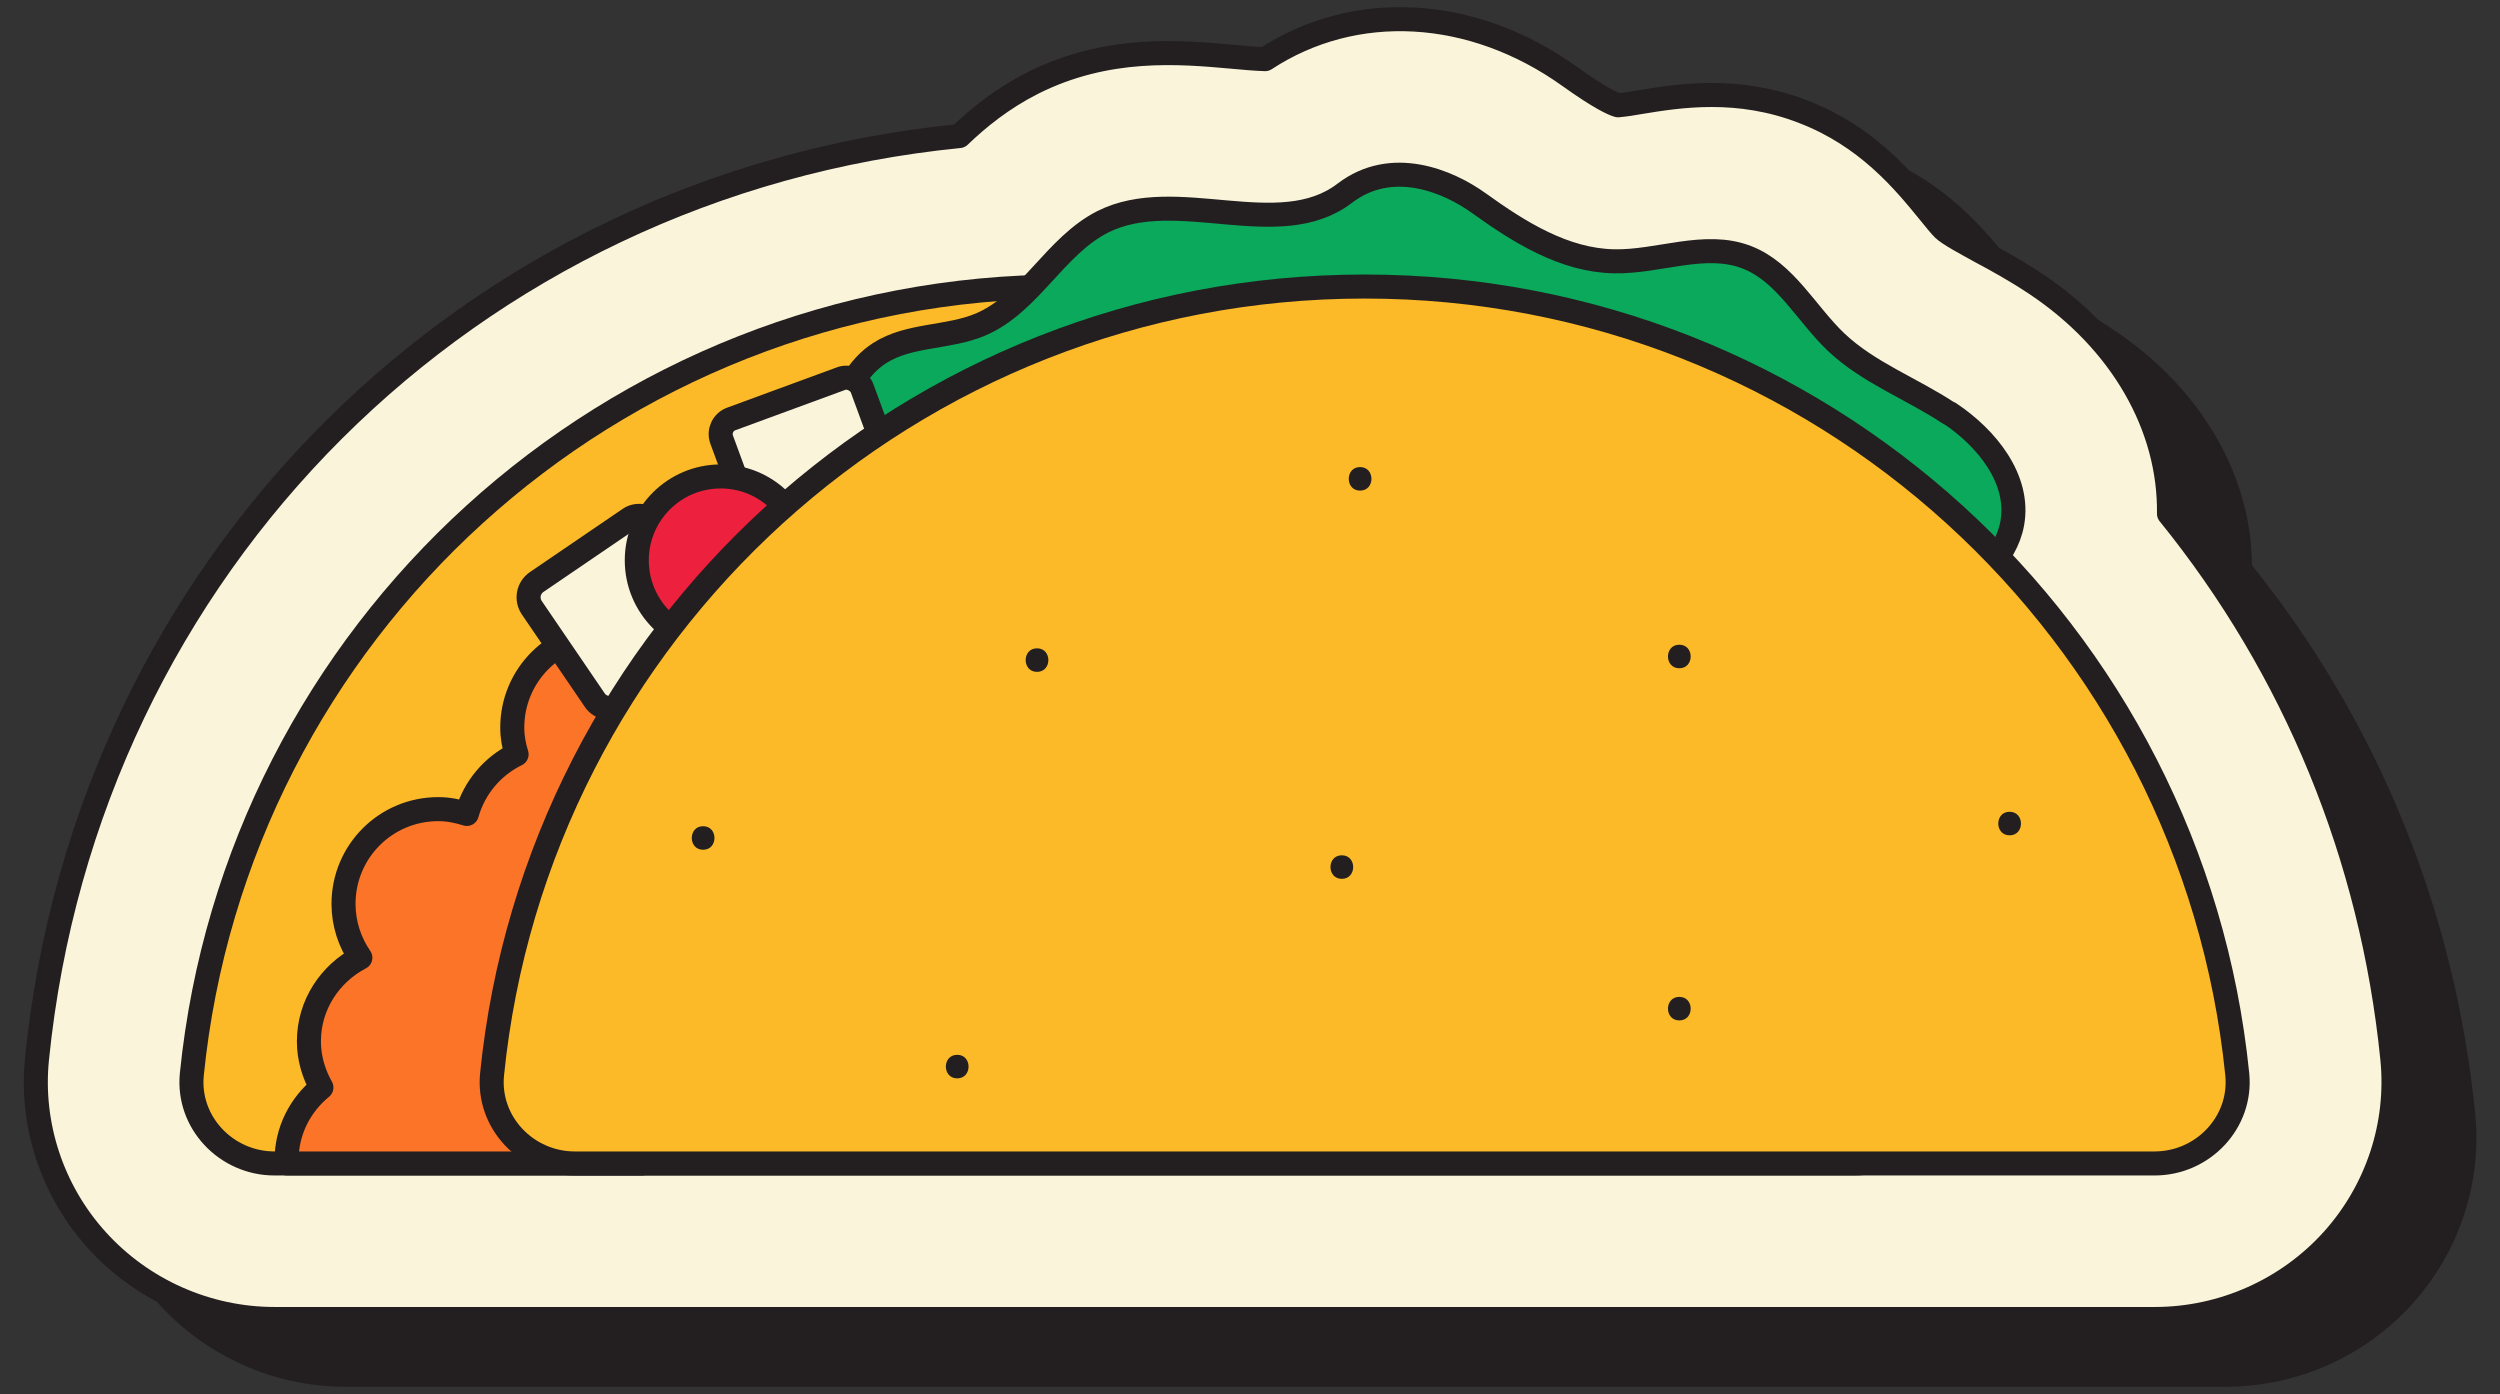 <?xml version="1.0" encoding="UTF-8"?><svg id="a" xmlns="http://www.w3.org/2000/svg" viewBox="0 0 104 58"><rect x="0" y="0" width="104" height="58" fill="#333333" stroke="none"/><path d="M92.58,57.19H14.37c-2.81,0-5.51-1.2-7.39-3.28-1.86-2.05-2.77-4.81-2.49-7.55C6.57,25.78,22.53,10,42.86,7.98c.79-.76,1.78-1.56,3.04-2.2,3.09-1.56,6.1-1.3,8.31-1.1,.43,.04,.99,.09,1.37,.1,3.72-2.44,8.61-2.19,12.67,.72,1.26,.9,1.8,1.14,2.01,1.2,.26-.02,.7-.09,.91-.13,1.64-.27,4.08-.66,6.8,.4,2.66,1.02,4.2,2.91,5.22,4.16,.23,.29,.49,.6,.61,.72,.23,.22,.96,.61,1.54,.93,.71,.38,1.49,.81,2.3,1.35,3.56,2.37,5.59,5.93,5.54,9.56,5.24,6.47,8.44,14.25,9.29,22.66,.28,2.75-.63,5.5-2.49,7.56-1.88,2.08-4.58,3.28-7.39,3.28Zm-11.1-34.76h0Zm-30.35-5.91h0Z" fill="#231f20" stroke="#231f20" stroke-linejoin="round"/><path d="M89.63,54.87H11.42c-2.81,0-5.51-1.2-7.39-3.28-1.86-2.05-2.77-4.81-2.49-7.55C3.62,23.46,19.57,7.68,39.91,5.66c.79-.76,1.78-1.56,3.04-2.2,3.09-1.56,6.1-1.3,8.31-1.1,.43,.04,.99,.09,1.37,.1,3.72-2.44,8.61-2.19,12.67,.72,1.26,.9,1.8,1.14,2.01,1.2,.26-.02,.7-.09,.91-.13,1.64-.27,4.08-.66,6.8,.4,2.66,1.02,4.2,2.91,5.22,4.16,.23,.29,.49,.6,.61,.72,.23,.22,.96,.61,1.54,.93,.71,.38,1.49,.81,2.3,1.35,3.56,2.37,5.59,5.93,5.54,9.56,5.24,6.47,8.44,14.25,9.29,22.66,.28,2.75-.63,5.5-2.49,7.56-1.88,2.08-4.58,3.28-7.39,3.28Zm-11.1-34.76h0Zm-30.35-5.91h0Z" fill="#f9f4da" stroke="#231f20" stroke-linejoin="round"/><path d="M77.14,48.4H11.42c-2.01,0-3.64-1.71-3.44-3.71C9.84,26.28,25.38,11.92,44.28,11.92s34.44,14.37,36.3,32.77c.2,2-1.43,3.71-3.44,3.71Z" fill="#fcba28" stroke="#231f20" stroke-linejoin="round"/><path d="M81.09,17.2c-1.55-1.03-3.36-1.69-4.71-2.97-1.25-1.19-2.11-2.91-3.72-3.53-1.74-.67-3.66,.21-5.52,.17-2.07-.04-3.94-1.21-5.62-2.42-1.28-.92-3.62-1.91-5.58-.41-2.73,2.09-7-.36-10.07,1.19-1.99,1.01-3.03,3.4-5.08,4.27-1.35,.57-2.97,.4-4.2,1.19-.92,.59-1.47,1.65-1.68,2.73s-.13,2.19-.05,3.28l45.95,4.28c1.34-.67,2.63-1.74,2.9-3.21,.33-1.83-1.06-3.55-2.61-4.58Z" fill="#0ba95b" stroke="#231f20" stroke-linejoin="round"/><path d="M11.94,48.4h14.74s.02,0,.03,0c.27-.53,2.48-16.57,2.48-18.13,0-2.18-1.76-3.94-3.94-3.94s-3.94,1.76-3.94,3.94c0,.39,.07,.76,.18,1.11-1,.49-1.76,1.38-2.07,2.48-.38-.12-.77-.2-1.19-.2-2.18,0-3.94,1.76-3.94,3.94,0,.83,.26,1.6,.7,2.24-1.26,.66-2.14,1.96-2.14,3.48,0,.7,.2,1.35,.52,1.92-.88,.72-1.45,1.8-1.45,3.03,0,.04,.01,.08,.01,.12Z" fill="#fc7428" stroke="#231f20" stroke-linejoin="round"/><rect x="30.67" y="16.39" width="6.22" height="6.22" rx=".67" ry=".67" transform="translate(-4.65 12.85) rotate(-20.17)" fill="#f9f4da" stroke="#231f20" stroke-linejoin="round"/><rect x="22.9" y="22.35" width="6.22" height="6.22" rx=".77" ry=".77" transform="translate(-9.82 19.07) rotate(-34.27)" fill="#f9f4da" stroke="#231f20" stroke-linejoin="round"/><circle cx="29.98" cy="23.31" r="3.49" fill="#ed203d" stroke="#231f20" stroke-linejoin="round"/><path d="M89.63,48.4H23.91c-2.01,0-3.64-1.71-3.44-3.71,1.86-18.41,17.4-32.77,36.3-32.77s34.44,14.37,36.3,32.77c.2,2-1.43,3.71-3.44,3.71Z" fill="#fcba28" stroke="#231f20" stroke-linejoin="round"/><g><path d="M83.6,34.75c.63,0,.63-.98,0-.98s-.63,.98,0,.98h0Z" fill="#231f20"/><path d="M69.86,42.45c.63,0,.63-.98,0-.98s-.63,.98,0,.98h0Z" fill="#231f20"/><path d="M69.86,27.8c.63,0,.63-.98,0-.98s-.63,.98,0,.98h0Z" fill="#231f20"/><path d="M56.58,20.41c.63,0,.63-.98,0-.98s-.63,.98,0,.98h0Z" fill="#231f20"/><path d="M43.14,27.95c.63,0,.63-.98,0-.98s-.63,.98,0,.98h0Z" fill="#231f20"/><path d="M55.82,36.56c.63,0,.63-.98,0-.98s-.63,.98,0,.98h0Z" fill="#231f20"/><path d="M29.25,35.35c.63,0,.63-.98,0-.98s-.63,.98,0,.98h0Z" fill="#231f20"/><path d="M39.82,44.86c.63,0,.63-.98,0-.98s-.63,.98,0,.98h0Z" fill="#231f20"/></g></svg>